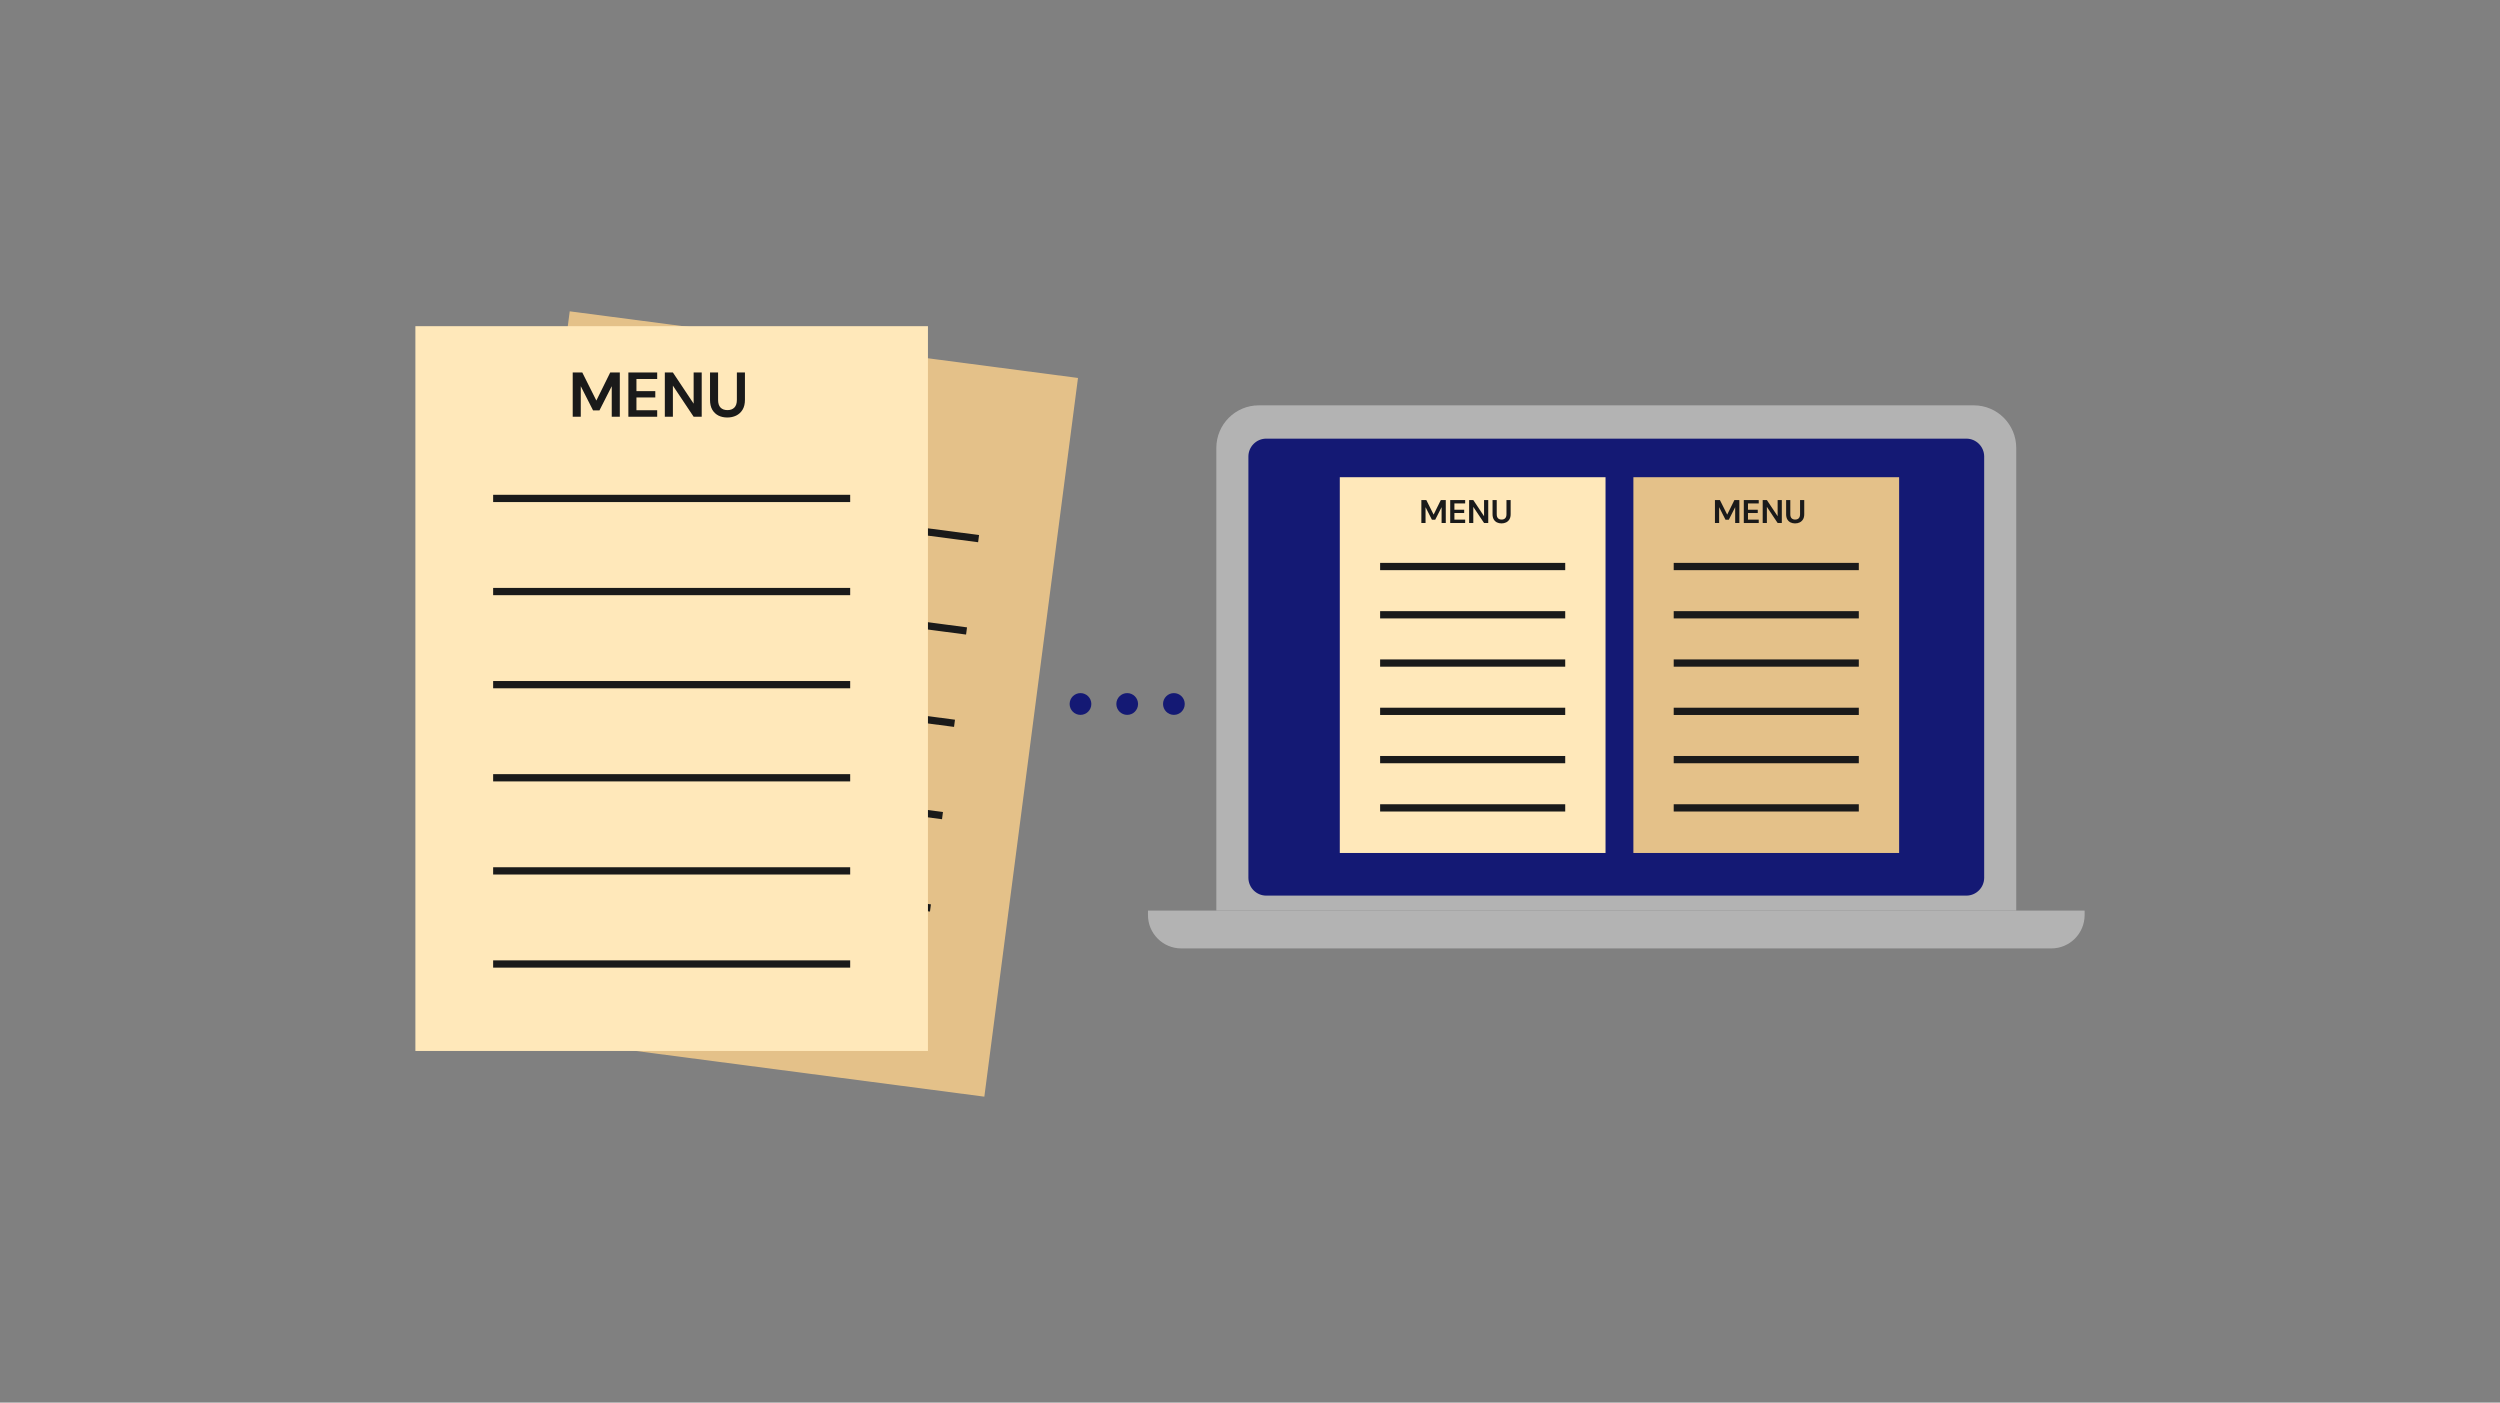 <svg width="344" height="193" viewBox="0 0 344 193" fill="none" xmlns="http://www.w3.org/2000/svg">
<rect x="0" y="0" width="344" height="193" fill="#808080" stroke="none"/>
<path d="M148.331 52.007L78.394 42.839L65.509 141.732L135.445 150.901L148.331 52.007Z" fill="#E4C189"/>
<path d="M85.939 67.73L134.654 74.117M84.285 80.434L132.997 86.821M82.629 93.139L131.341 99.526M80.972 105.843L129.687 112.23M79.318 118.548L128.03 124.935M77.661 131.252L126.373 137.639" stroke="#1A1A1A" stroke-miterlimit="10"/>
<path d="M127.686 44.882H57.157V144.613H127.686V44.882Z" fill="#FFE8BA"/>
<path d="M67.856 68.584H116.985M67.856 81.397H116.985M67.856 94.209H116.985M67.856 107.022H116.985M67.856 119.834H116.985M67.856 132.647H116.985" stroke="#1A1A1A" stroke-miterlimit="10"/>
<path d="M78.805 57.345V51.253H80.123L82.058 55.117L83.967 51.253H85.286V57.345H84.175V53.141L82.483 56.474H81.607L79.915 53.141V57.345H78.805Z" fill="#1A1A1A"/>
<path d="M86.464 57.345V51.253H90.429V52.149H87.575V53.82H90.169V54.69H87.575V56.448H90.429V57.345H86.464Z" fill="#1A1A1A"/>
<path d="M91.48 57.345V51.253H92.59L95.445 55.543V51.253H96.555V57.345H95.445L92.59 53.063V57.345H91.48Z" fill="#1A1A1A"/>
<path d="M100.075 57.449C99.63 57.449 99.228 57.362 98.869 57.188C98.51 57.008 98.224 56.738 98.01 56.379C97.802 56.019 97.698 55.563 97.698 55.012V51.253H98.808V55.021C98.808 55.497 98.921 55.851 99.147 56.083C99.378 56.315 99.696 56.431 100.101 56.431C100.5 56.431 100.815 56.315 101.047 56.083C101.278 55.851 101.394 55.497 101.394 55.021V51.253H102.504V55.012C102.504 55.563 102.394 56.019 102.175 56.379C101.955 56.738 101.66 57.008 101.29 57.188C100.925 57.362 100.52 57.449 100.075 57.449Z" fill="#1A1A1A"/>
<path d="M148.674 98.367C149.499 98.367 150.168 97.696 150.168 96.868C150.168 96.041 149.499 95.37 148.674 95.37C147.849 95.37 147.181 96.041 147.181 96.868C147.181 97.696 147.849 98.367 148.674 98.367Z" fill="#141974"/>
<path d="M155.103 98.367C155.928 98.367 156.597 97.696 156.597 96.868C156.597 96.041 155.928 95.37 155.103 95.37C154.278 95.37 153.609 96.041 153.609 96.868C153.609 97.696 154.278 98.367 155.103 98.367Z" fill="#141974"/>
<path d="M161.528 98.367C162.353 98.367 163.021 97.696 163.021 96.868C163.021 96.041 162.353 95.37 161.528 95.37C160.703 95.37 160.034 96.041 160.034 96.868C160.034 97.696 160.703 98.367 161.528 98.367Z" fill="#141974"/>
<path d="M282.267 130.502H162.538C160.011 130.502 157.961 128.446 157.961 125.911V125.3H286.844V125.911C286.842 128.448 284.794 130.502 282.267 130.502Z" fill="#B3B3B3"/>
<path d="M271.597 55.776H173.208C169.984 55.776 167.368 58.397 167.368 61.634V125.303H277.434V61.631C277.434 58.397 274.821 55.776 271.597 55.776Z" fill="#B3B3B3"/>
<path d="M270.566 123.237H174.237C172.88 123.237 171.779 122.133 171.779 120.772V62.822C171.779 61.461 172.88 60.357 174.237 60.357H270.566C271.923 60.357 273.023 61.461 273.023 62.822V120.774C273.023 122.133 271.923 123.237 270.566 123.237Z" fill="#141974"/>
<path d="M261.319 65.664H224.754V117.369H261.319V65.664Z" fill="#E4C189"/>
<path d="M230.302 77.953H255.772M230.302 84.594H255.772M230.302 91.237H255.772M230.302 97.881H255.772M230.302 104.523H255.772M230.302 111.165H255.772" stroke="#1A1A1A" stroke-miterlimit="10"/>
<path d="M220.921 65.664H184.356V117.369H220.921V65.664Z" fill="#FFE8BA"/>
<path d="M235.976 71.967V68.809H236.66L237.663 70.812L238.652 68.809H239.336V71.967H238.76V69.788L237.883 71.516H237.429L236.552 69.788V71.967H235.976Z" fill="#1A1A1A"/>
<path d="M239.947 71.967V68.809H242.002V69.273H240.522V70.14H241.867V70.591H240.522V71.502H242.002V71.967H239.947Z" fill="#1A1A1A"/>
<path d="M242.547 71.967V68.809H243.123L244.603 71.033V68.809H245.178V71.967H244.603L243.123 69.747V71.967H242.547Z" fill="#1A1A1A"/>
<path d="M247.003 72.021C246.772 72.021 246.564 71.976 246.378 71.886C246.192 71.793 246.044 71.653 245.933 71.466C245.825 71.28 245.771 71.044 245.771 70.758V68.809H246.347V70.762C246.347 71.009 246.405 71.193 246.522 71.313C246.642 71.433 246.807 71.493 247.017 71.493C247.224 71.493 247.387 71.433 247.507 71.313C247.627 71.193 247.687 71.009 247.687 70.762V68.809H248.263V70.758C248.263 71.044 248.206 71.28 248.092 71.466C247.978 71.653 247.825 71.793 247.633 71.886C247.444 71.976 247.234 72.021 247.003 72.021Z" fill="#1A1A1A"/>
<path d="M195.579 71.966V68.808H196.263L197.266 70.811L198.255 68.808H198.939V71.966H198.363V69.787L197.486 71.515H197.032L196.155 69.787V71.966H195.579Z" fill="#1A1A1A"/>
<path d="M199.55 71.966V68.808H201.606V69.272H200.126V70.139H201.471V70.59H200.126V71.501H201.606V71.966H199.55Z" fill="#1A1A1A"/>
<path d="M202.15 71.966V68.808H202.726L204.206 71.032V68.808H204.782V71.966H204.206L202.726 69.746V71.966H202.15Z" fill="#1A1A1A"/>
<path d="M206.607 72.02C206.376 72.02 206.167 71.975 205.981 71.885C205.795 71.791 205.647 71.652 205.536 71.465C205.428 71.279 205.374 71.043 205.374 70.757V68.808H205.95V70.761C205.95 71.008 206.008 71.191 206.125 71.312C206.245 71.432 206.41 71.492 206.62 71.492C206.827 71.492 206.99 71.432 207.11 71.312C207.23 71.191 207.29 71.008 207.29 70.761V68.808H207.866V70.757C207.866 71.043 207.809 71.279 207.695 71.465C207.581 71.652 207.428 71.791 207.236 71.885C207.047 71.975 206.837 72.02 206.607 72.02Z" fill="#1A1A1A"/>
<path d="M189.904 77.953H215.374M189.904 84.594H215.374M189.904 91.237H215.374M189.904 97.881H215.374M189.904 104.523H215.374M189.904 111.165H215.374" stroke="#1A1A1A" stroke-miterlimit="10"/>
</svg>
